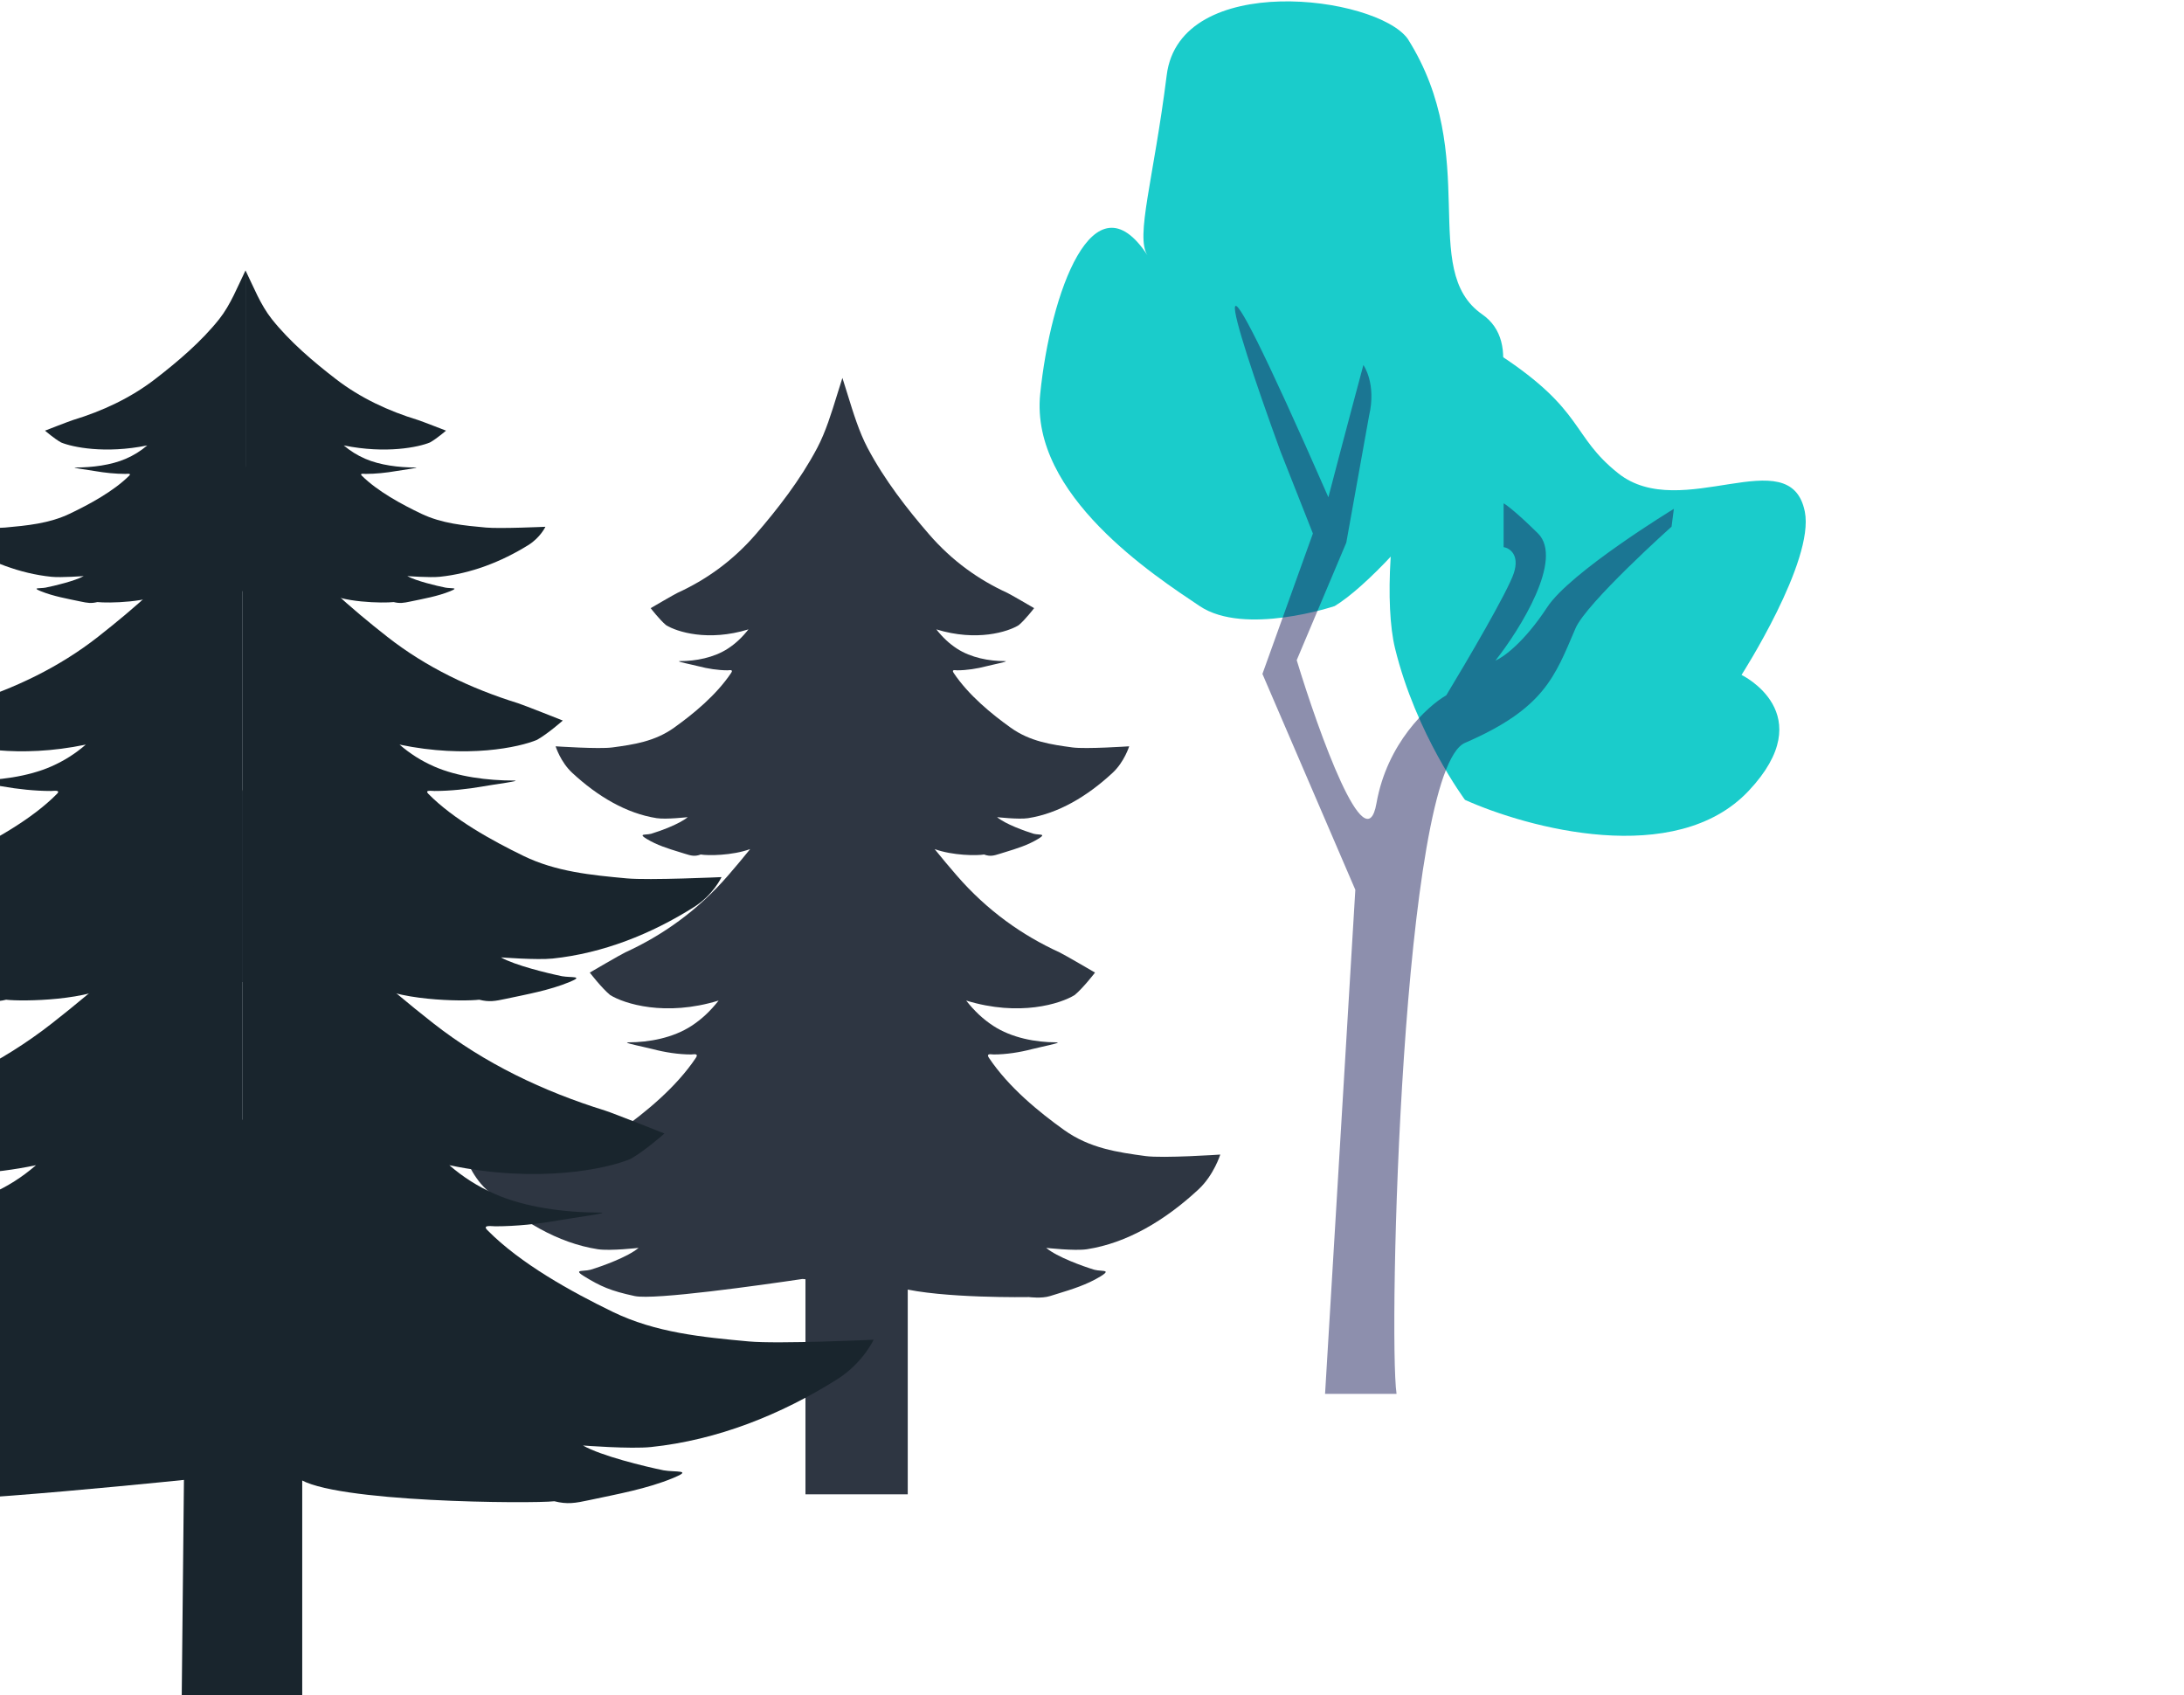 <svg width="630" height="489" viewBox="0 0 630 489" fill="none" xmlns="http://www.w3.org/2000/svg">
<path d="M261.85 360.652H232.346V431H261.85V360.652Z" fill="#2E3642"/>
<path d="M241.508 113.753L241.513 113.736C242.006 112.136 242.495 110.548 243 109C243.505 110.548 243.994 112.136 244.487 113.736L244.492 113.753C246.145 119.113 247.839 124.605 250.255 129.18C255.16 138.465 261.733 146.865 267.975 154.081C274.721 161.879 282.428 167.27 290.532 170.977C291.484 171.414 298.305 175.405 298.305 175.405C298.305 175.405 295.748 178.745 293.862 180.311C290.812 182.214 281.786 185.121 270.097 181.528C271.933 183.862 273.812 185.618 276.02 187.062C280.085 189.721 285.365 190.677 289.791 190.677C291.045 190.677 288.792 191.183 286.743 191.643C285.89 191.834 285.074 192.017 284.559 192.153C281.867 192.863 278.856 193.333 276.119 193.333C276.044 193.333 275.945 193.324 275.832 193.312L275.829 193.312C275.287 193.258 274.484 193.177 275.083 194.072C279.419 200.554 286.086 205.971 291.519 209.861C297.155 213.897 303.263 214.75 309.362 215.579C313.207 216.102 325.727 215.252 325.727 215.252C325.727 215.252 324.331 219.751 320.96 222.883C313.577 229.744 305.245 234.636 296.553 235.98C293.854 236.397 287.62 235.685 287.62 235.685C289.997 237.687 295.651 239.716 298.182 240.481C298.623 240.596 299.128 240.635 299.566 240.67L299.57 240.67C300.677 240.756 301.349 240.808 299.465 241.957C296.513 243.757 293.242 244.762 290.086 245.731L288.458 246.236C286.611 246.819 285.578 247.096 283.868 246.457C281.828 246.816 274.883 246.801 269.606 244.901C271.705 247.506 273.821 250.018 275.906 252.43C284.794 262.701 294.95 269.802 305.625 274.686C306.882 275.26 315.869 280.517 315.869 280.517C315.869 280.517 312.5 284.917 310.015 286.98C305.996 289.486 294.105 293.315 278.702 288.584C281.121 291.657 283.598 293.971 286.507 295.872C291.863 299.375 298.819 300.634 304.651 300.634C306.302 300.634 303.329 301.302 300.628 301.907L300.615 301.91L300.602 301.913C299.49 302.163 298.426 302.401 297.756 302.579C294.209 303.514 290.245 304.134 286.636 304.134C286.537 304.134 286.403 304.121 286.255 304.106C285.541 304.034 284.484 303.928 285.271 305.105C290.984 313.644 299.768 320.78 306.926 325.904C314.352 331.219 322.4 332.344 330.436 333.436C335.502 334.124 352 333.004 352 333.004C352 333.004 350.159 338.931 345.717 343.057C335.991 352.093 325.012 358.538 313.559 360.308C310.004 360.858 301.79 359.919 301.79 359.919C304.923 362.557 312.372 365.23 315.706 366.236C316.29 366.388 316.957 366.44 317.535 366.485L317.536 366.485C318.992 366.599 319.876 366.668 317.396 368.18C313.504 370.553 309.191 371.878 305.028 373.156C304.311 373.375 303.6 373.595 302.894 373.817C300.462 374.585 296.846 374.109 296.846 374.109C296.846 374.109 271.601 374.554 259.503 371.413L231.485 368.888C219.572 370.652 188.748 375.015 183.106 373.817C176.08 372.325 173.167 370.962 168.604 368.18C166.124 366.668 167.008 366.599 168.464 366.485L168.465 366.485C169.043 366.44 169.71 366.388 170.294 366.236C173.628 365.23 181.077 362.557 184.21 359.919C184.21 359.919 175.996 360.858 172.441 360.308C160.988 358.538 150.009 352.093 140.283 343.057C135.841 338.931 134 333.004 134 333.004C134 333.004 150.498 334.124 155.564 333.436C163.6 332.344 171.648 331.219 179.074 325.904C186.232 320.78 195.016 313.644 200.729 305.105C201.517 303.928 200.459 304.034 199.745 304.106C199.597 304.121 199.463 304.134 199.364 304.134C195.755 304.134 191.791 303.514 188.244 302.579C187.578 302.402 186.52 302.165 185.414 301.917L185.399 301.914L185.385 301.91L185.372 301.907C182.671 301.302 179.698 300.634 181.349 300.634C187.181 300.634 194.137 299.375 199.493 295.872C202.402 293.971 204.879 291.657 207.298 288.584C191.895 293.315 180.004 289.486 175.985 286.98C173.5 284.917 170.131 280.517 170.131 280.517C170.131 280.517 179.118 275.26 180.375 274.686C191.05 269.802 201.206 262.701 210.094 252.43C212.179 250.018 214.295 247.506 216.394 244.901C211.117 246.801 204.172 246.816 202.132 246.457C200.422 247.096 199.389 246.819 197.542 246.236L195.914 245.731C192.758 244.762 189.487 243.757 186.535 241.957C184.651 240.808 185.323 240.756 186.43 240.67L186.434 240.67C186.872 240.635 187.377 240.596 187.818 240.481C190.349 239.716 196.003 237.687 198.38 235.685C198.38 235.685 192.146 236.397 189.447 235.98C180.755 234.636 172.423 229.744 165.04 222.883C161.669 219.751 160.273 215.252 160.273 215.252C160.273 215.252 172.793 216.102 176.638 215.579C182.737 214.75 188.845 213.897 194.481 209.861C199.914 205.971 206.581 200.554 210.917 194.072C211.516 193.177 210.713 193.258 210.171 193.312L210.168 193.312C210.055 193.324 209.956 193.333 209.881 193.333C207.144 193.333 204.133 192.863 201.441 192.153C200.926 192.017 200.11 191.834 199.257 191.643C197.208 191.183 194.955 190.677 196.209 190.677C200.635 190.677 205.915 189.721 209.98 187.062C212.188 185.618 214.067 183.862 215.903 181.528C204.214 185.121 195.188 182.214 192.138 180.311C190.252 178.745 187.695 175.405 187.695 175.405C187.695 175.405 194.516 171.414 195.468 170.977C203.572 167.27 211.279 161.879 218.025 154.081C224.267 146.865 230.84 138.465 235.745 129.18C238.161 124.605 239.855 119.113 241.508 113.753Z" fill="#2E3642"/>
<path d="M87.18 322.946H54.125L52.424 489H87.18V322.946Z" fill="#19252D"/>
<path d="M57.883 155.437C63.125 148.701 66.335 140.208 69.998 132.569V283.24H33.63C26.429 288.658 6.424 288.897 1.76 288.34C-1.096 289.064 -2.82 288.75 -5.904 288.089C-11.984 286.786 -18.499 285.633 -24.282 283.24C-28.672 281.423 -24.745 282.027 -22.139 281.567C-17.915 280.701 -8.473 278.402 -4.503 276.132C-4.503 276.132 -14.913 276.94 -19.42 276.467C-33.931 274.944 -47.846 269.4 -60.172 261.626C-65.802 258.075 -68.133 252.977 -68.133 252.977C-68.133 252.977 -47.226 253.94 -40.806 253.348C-30.623 252.409 -20.424 251.441 -11.014 246.868C-1.942 242.459 9.189 236.321 16.43 228.975C17.637 227.751 15.426 228.139 14.699 228.139C10.127 228.139 5.103 227.606 0.607 226.801C-2.312 226.278 -11.092 225.129 -8.129 225.129C-0.74 225.129 8.076 224.045 14.864 221.032C18.55 219.396 21.689 217.405 24.753 214.761C5.235 218.832 -9.834 215.537 -14.928 213.381C-18.076 211.606 -22.345 207.821 -22.345 207.821C-22.345 207.821 -10.957 203.298 -9.365 202.804C4.164 198.602 17.034 192.494 28.297 183.657C38.72 175.479 49.695 165.96 57.883 155.437Z" fill="#19252D"/>
<path d="M63.231 92.042C66.514 87.905 68.524 82.69 70.818 78V170.519H48.042C43.531 173.846 31.003 173.993 28.082 173.651C26.293 174.096 25.213 173.902 23.282 173.497C19.474 172.697 15.394 171.988 11.772 170.519C9.022 169.403 11.482 169.774 13.114 169.492C15.759 168.96 21.673 167.548 24.159 166.155C24.159 166.155 17.64 166.65 14.817 166.36C5.729 165.425 -2.986 162.02 -10.706 157.247C-14.232 155.067 -15.692 151.936 -15.692 151.936C-15.692 151.936 -2.598 152.528 1.423 152.164C7.801 151.587 14.188 150.993 20.082 148.185C25.763 145.478 32.735 141.708 37.269 137.198C38.025 136.446 36.64 136.684 36.185 136.684C33.322 136.684 30.175 136.357 27.359 135.863C25.532 135.542 20.032 134.836 21.888 134.836C26.516 134.836 32.037 134.17 36.288 132.32C38.597 131.315 40.563 130.093 42.482 128.469C30.258 130.969 20.821 128.946 17.63 127.622C15.658 126.533 12.985 124.208 12.985 124.208C12.985 124.208 20.117 121.431 21.114 121.127C29.587 118.547 37.648 114.796 44.702 109.37C51.23 104.348 58.103 98.503 63.231 92.042Z" fill="#19252D"/>
<path d="M54.036 257.934C60.943 249.06 65.172 237.873 69.998 227.812V426.277H58.623C58.623 426.277 -18.278 434.355 -30.008 432.665C-41.739 430.974 -46.603 429.429 -54.223 426.277C-60.007 423.884 -54.832 424.68 -51.399 424.074C-45.834 422.933 -33.394 419.904 -28.162 416.915C-28.162 416.915 -41.879 417.979 -47.816 417.356C-66.936 415.35 -85.27 408.047 -101.511 397.807C-108.928 393.13 -112 386.414 -112 386.414C-112 386.414 -84.453 387.683 -75.994 386.903C-62.577 385.666 -49.14 384.392 -36.741 378.368C-24.788 372.561 -10.122 364.475 -0.582 354.798C1.008 353.186 -1.905 353.697 -2.862 353.697C-8.886 353.697 -15.506 352.995 -21.43 351.935C-25.275 351.247 -36.844 349.732 -32.94 349.732C-23.205 349.732 -11.589 348.304 -2.645 344.335C2.211 342.18 6.347 339.559 10.385 336.075C-15.332 341.438 -35.186 337.098 -41.898 334.258C-46.046 331.92 -51.671 326.934 -51.671 326.934C-51.671 326.934 -36.666 320.977 -34.569 320.326C-16.743 314.791 0.214 306.745 15.054 295.105C28.787 284.332 43.248 271.794 54.036 257.934Z" fill="#19252D"/>
<path d="M78.41 92.042C75.127 87.905 73.117 82.69 70.823 78V170.519H93.599C98.11 173.846 110.638 173.993 113.559 173.651C115.348 174.096 116.428 173.902 118.359 173.497C122.167 172.697 126.247 171.988 129.869 170.519C132.619 169.403 130.159 169.774 128.527 169.492C125.882 168.96 119.969 167.548 117.482 166.155C117.482 166.155 124.002 166.65 126.824 166.36C135.912 165.425 144.627 162.02 152.347 157.247C155.873 155.067 157.333 151.936 157.333 151.936C157.333 151.936 144.239 152.528 140.218 152.164C133.84 151.587 127.453 150.993 121.559 148.185C115.878 145.478 108.907 141.708 104.372 137.198C103.616 136.446 105.001 136.684 105.456 136.684C108.319 136.684 111.466 136.357 114.282 135.863C116.109 135.542 121.609 134.836 119.753 134.836C115.125 134.836 109.604 134.17 105.353 132.32C103.044 131.315 101.078 130.093 99.159 128.469C111.383 130.969 120.82 128.946 124.011 127.622C125.983 126.533 128.656 124.208 128.656 124.208C128.656 124.208 121.524 121.431 120.527 121.127C112.054 118.547 103.993 114.796 96.939 109.37C90.412 104.348 83.538 98.503 78.41 92.042Z" fill="#19252D"/>
<path d="M82.117 155.437C76.875 148.701 73.665 140.208 70.002 132.569V283.24H106.37C113.571 288.658 133.576 288.897 138.24 288.34C141.096 289.064 142.82 288.75 145.904 288.089C151.984 286.786 158.498 285.633 164.282 283.24C168.672 281.423 164.745 282.027 162.139 281.567C157.915 280.701 148.473 278.402 144.503 276.132C144.503 276.132 154.913 276.94 159.419 276.467C173.931 274.944 187.846 269.4 200.172 261.626C205.801 258.075 208.133 252.977 208.133 252.977C208.133 252.977 187.226 253.94 180.805 253.348C170.623 252.409 160.424 251.441 151.013 246.868C141.942 242.459 130.811 236.321 123.57 228.975C122.363 227.751 124.574 228.139 125.301 228.139C129.873 228.139 134.897 227.606 139.393 226.801C142.311 226.278 151.092 225.129 148.129 225.129C140.74 225.129 131.924 224.045 125.136 221.032C121.45 219.396 118.311 217.405 115.247 214.761C134.765 218.832 149.834 215.537 154.928 213.381C158.076 211.606 162.345 207.821 162.345 207.821C162.345 207.821 150.957 203.298 149.365 202.804C135.836 198.602 122.966 192.494 111.703 183.657C101.28 175.479 90.305 165.96 82.117 155.437Z" fill="#19252D"/>
<path d="M85.964 257.934C79.057 249.06 74.828 237.873 70.002 227.812V426.277H85.964C95.453 433.414 153.765 433.729 159.91 432.995C163.674 433.949 165.945 433.535 170.008 432.665C178.019 430.948 186.603 429.429 194.222 426.277C200.007 423.884 194.832 424.68 191.399 424.074C185.833 422.933 173.394 419.904 168.162 416.915C168.162 416.915 181.878 417.979 187.816 417.356C206.936 415.35 225.27 408.047 241.511 397.807C248.928 393.13 252 386.414 252 386.414C252 386.414 224.453 387.683 215.994 386.903C202.577 385.666 189.14 384.392 176.74 378.368C164.788 372.561 150.122 364.475 140.582 354.798C138.992 353.186 141.905 353.697 142.862 353.697C148.886 353.697 155.506 352.995 161.43 351.935C165.275 351.247 176.844 349.732 172.94 349.732C163.205 349.732 151.589 348.304 142.645 344.335C137.788 342.18 133.653 339.559 129.615 336.075C155.332 341.438 175.186 337.098 181.898 334.258C186.046 331.92 191.671 326.934 191.671 326.934C191.671 326.934 176.666 320.977 174.569 320.326C156.743 314.791 139.786 306.745 124.946 295.105C111.212 284.332 96.752 271.794 85.964 257.934Z" fill="#19252D"/>
<path d="M427.553 90.662C450.553 106.663 401.954 164.653 385 174.805C385 174.805 359.041 183.508 346.058 174.805C333.075 166.103 297.106 142.803 300.053 113.662C303 84.522 315.393 49.815 331 73.624C327.46 68.223 332.766 51.813 336.553 21.663C340.339 -8.488 396.932 -1.33 406.054 11.162C427.553 45.163 409.044 77.786 427.553 90.662Z" fill="#1ACCCB"/>
<path d="M432.651 102.388C408.074 86.244 396.377 162.235 402.412 186.974C408.447 211.713 422.594 230.702 422.594 230.702C440.534 238.777 483.32 250.484 504.399 228.125C525.478 205.765 502.363 194.663 502.363 194.663C502.363 194.663 523.477 161.804 520.622 147.571C516.428 126.659 484.969 150.959 466.803 136.518C453.137 125.656 457.227 118.532 432.651 102.388Z" fill="#1ACCCB"/>
<path d="M422.612 214.249C404.347 222.154 400.435 385.43 402.852 402.03L382.23 402.03L390.959 256.645L364.162 194.375L378.722 153.875L369.369 130.19C354.305 88.818 344.84 55.983 383.186 143.42C387.781 125.785 393.282 105.284 393.282 105.284C393.282 105.284 397.126 110.57 394.919 119.939L388.355 156.509L374.052 190.407C380.444 211.43 393.992 249.125 397.051 231.724C400.109 214.323 411.756 203.682 417.197 200.536C422.978 190.996 434.969 170.589 436.691 165.277C438.412 159.965 435.439 158.077 433.737 157.797L433.737 145.168C433.737 145.168 436.127 146.441 443.628 153.83C451.128 161.218 438.588 181.364 431.38 190.514C433.578 189.632 439.641 185.322 446.313 175.136C452.984 164.95 482.846 146.76 482.846 146.76L482.18 151.895C482.18 151.895 457.599 173.896 454.457 181.255C448.505 195.196 445.443 204.367 422.612 214.249Z" fill="#1C215D" fill-opacity="0.5"/>
</svg>

